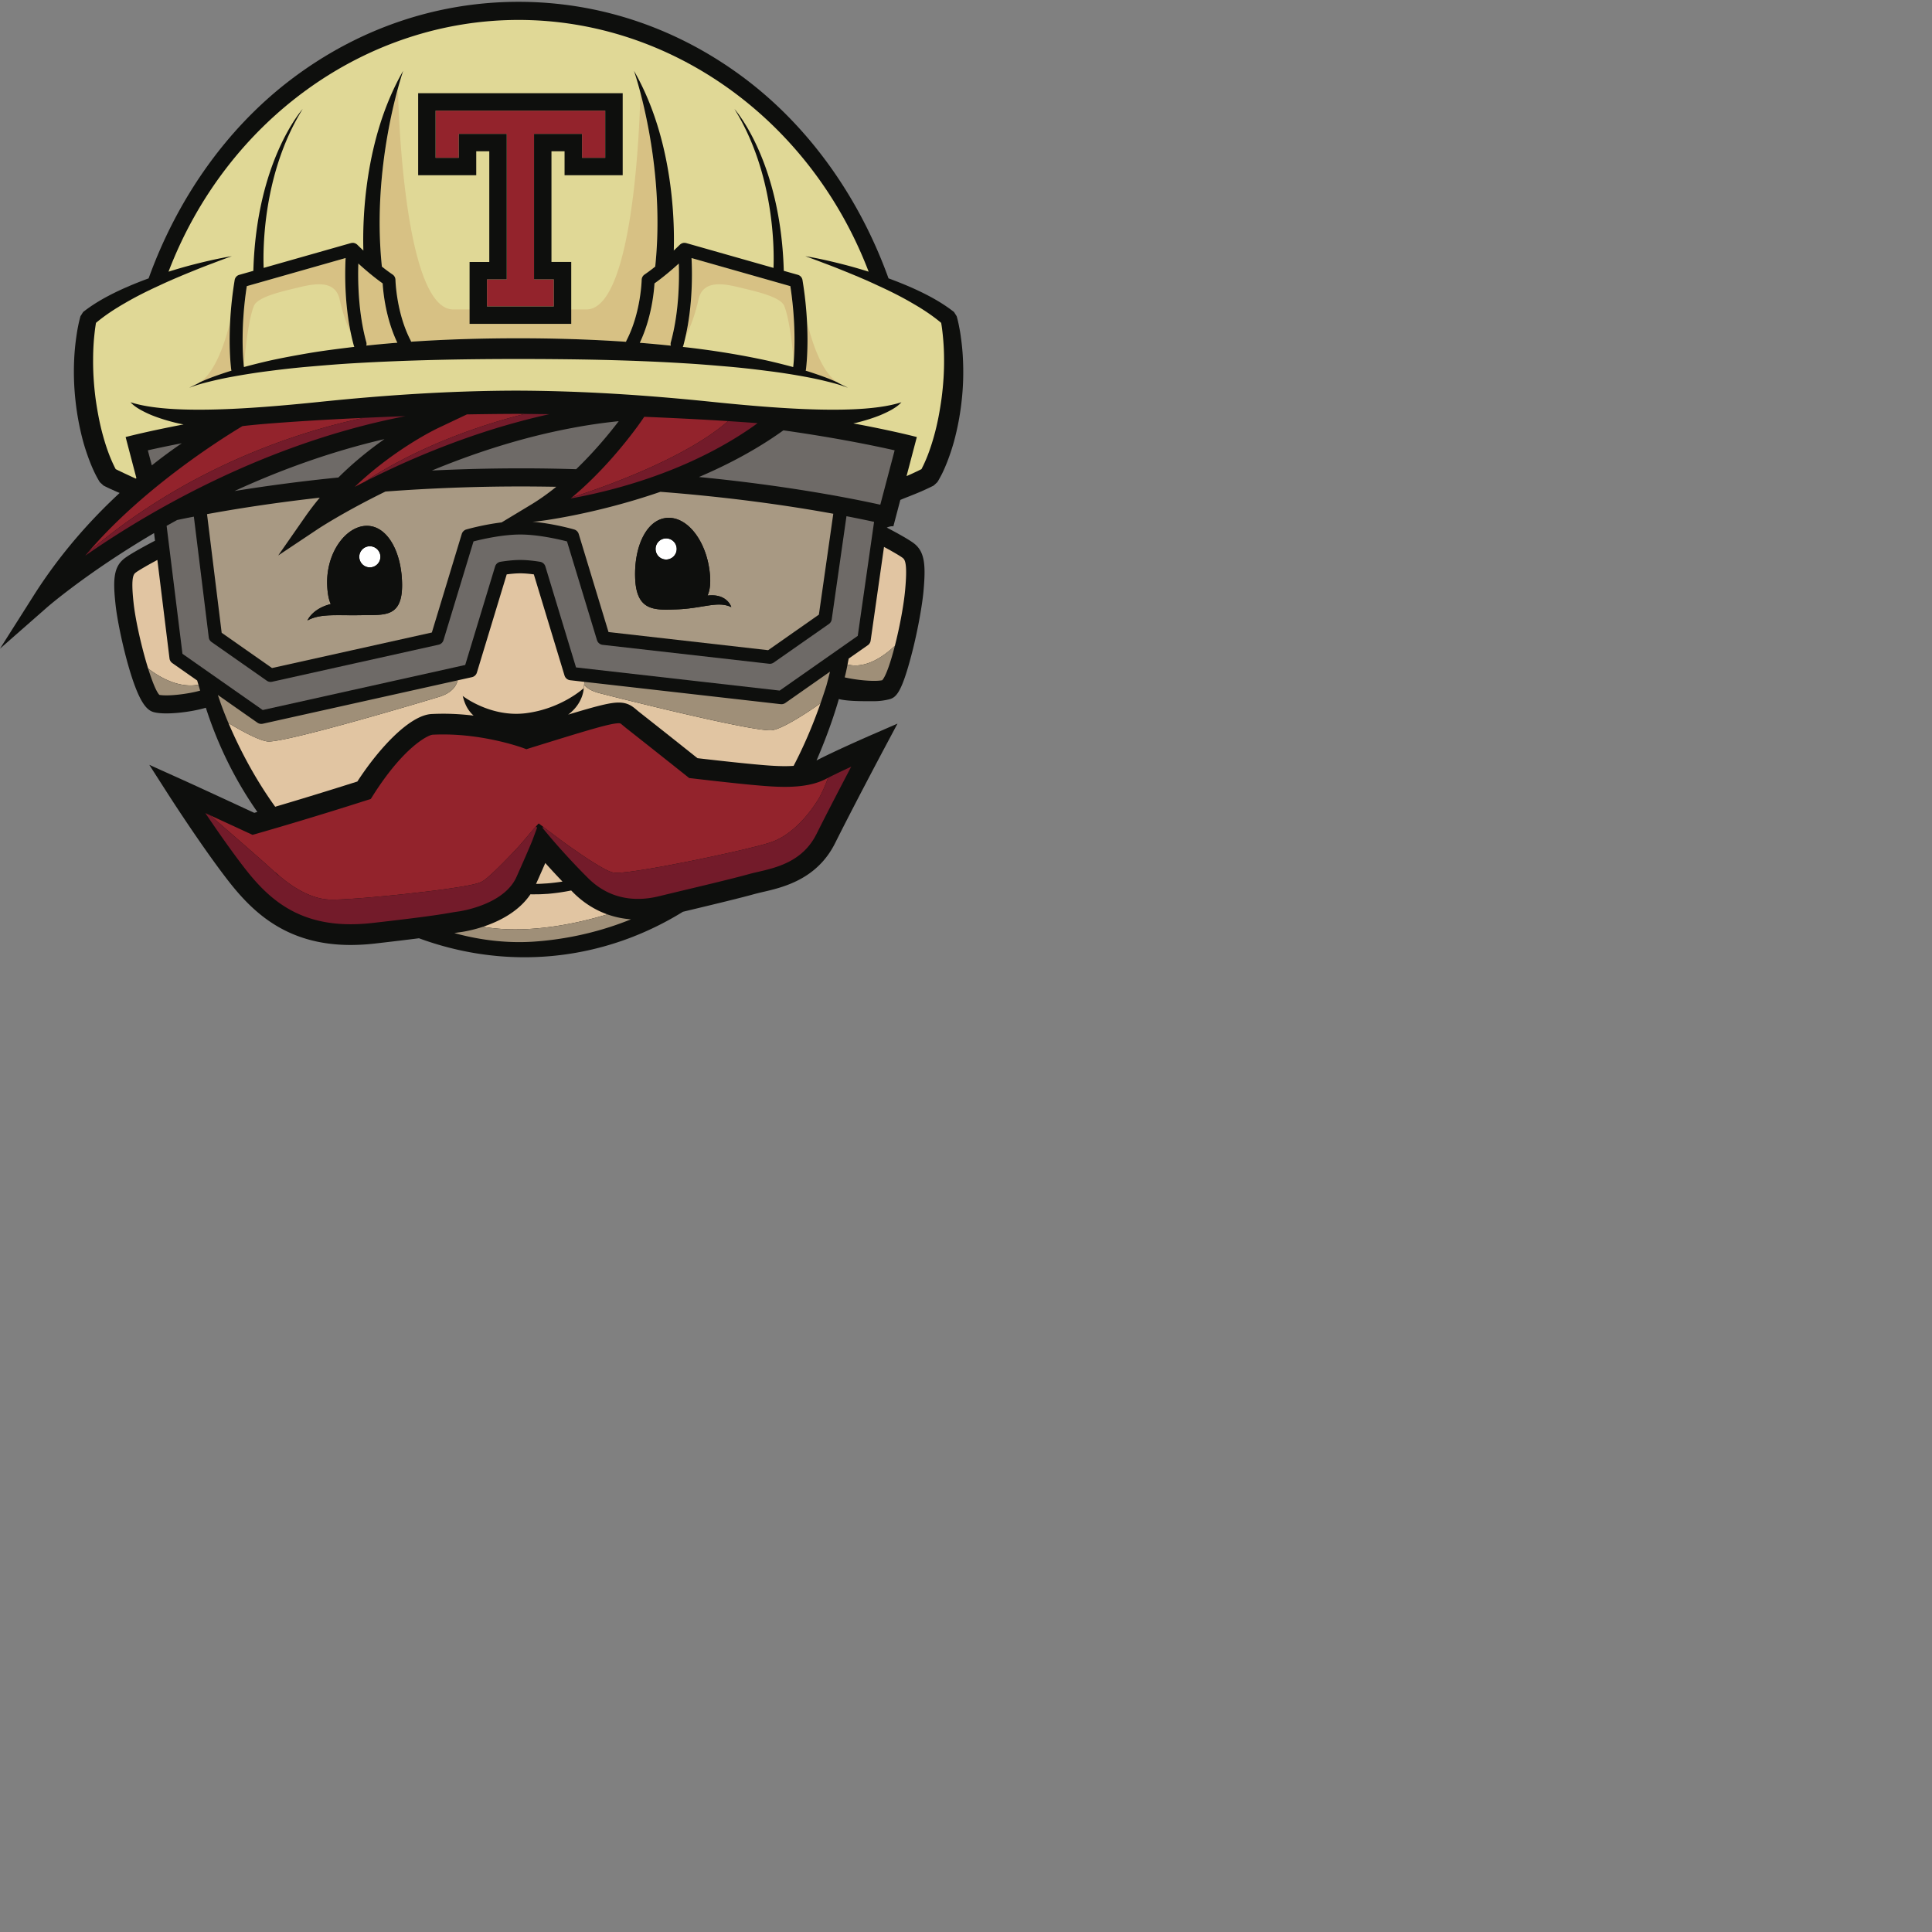 <svg xmlns="http://www.w3.org/2000/svg" version="1.1" viewBox="0 0 512 512" fill="currentColor"><rect x="0" y="0" width="512" height="512" fill="#808080" stroke="none"/><path fill="#0E0F0D" d="M254.646 89.417a35.37 35.37 0 0 0-.455-2.77a29.074 29.074 0 0 0-.66-2.837l-.711-1.128c-2.929-2.3-6.089-4.038-9.297-5.574c-2.648-1.25-5.338-2.34-8.06-3.344c-7.585-21.051-20.624-39.717-37.768-52.723C179.975 7.598 159.133.482 137.427.482c-21.707 0-42.55 7.116-60.27 20.56C60.012 34.047 46.972 52.714 39.388 73.77c-2.715 1-5.41 2.093-8.054 3.338c-3.214 1.536-6.372 3.274-9.301 5.574l-.713 1.128a39.566 39.566 0 0 0-.661 2.836c-.184.912-.322 1.84-.454 2.77a62.163 62.163 0 0 0-.534 5.552A69.783 69.783 0 0 0 20 106.116a70.724 70.724 0 0 0 2.064 10.986a59.073 59.073 0 0 0 1.795 5.354c.344.886.72 1.766 1.137 2.645c.206.437.43.864.66 1.311c.509.892.602 1.066.816 1.383l.962.886c.627.322 1.146.567 1.713.836l1.657.743c.307.126.595.25.908.376c-7.525 6.957-15.697 15.995-22.774 27.165L0 171.9l12.547-11.013c.213-.186 10.734-9.294 28.28-19.612l.246 2.017c-1.148.597-6.665 3.492-8.305 4.864c-2.718 2.257-2.85 5.76-2.122 12.295c.373 3.35 1.629 9.852 3.323 15.814c2.918 10.259 5.057 12.073 6.935 12.498c.847.203 1.94.296 3.17.296c3.361 0 7.666-.654 10.475-1.502c3.295 10.246 7.962 19.496 13.652 27.614c-.275.074-.546.163-.821.241c-3.422-1.587-15.388-7.13-19.41-8.938l-8.405-3.784l4.971 7.762c.362.56 8.943 13.94 15.948 22.958c6.553 8.41 15.525 17.019 32.455 17.019a58.4 58.4 0 0 0 6.367-.374c5.048-.58 8.842-1.035 11.726-1.405c17.772 6.53 37.369 6.932 55.966-.115a81.884 81.884 0 0 0 13.985-6.907c7.17-1.722 15.013-3.59 18.887-4.679a75.842 75.842 0 0 1 2.208-.544c5.398-1.241 14.42-3.335 19.23-12.958c4.848-9.709 12.753-24.586 12.836-24.738l3.697-6.94l-7.203 3.131c-.385.175-9.511 4.149-14.252 6.634c3.294-7.584 5.235-13.862 5.911-16.273c2.655.64 6.591.558 9.486.558c1.423 0 2.887-.248 3.837-.49c1.882-.478 3.335-1.728 6.067-12.314c1.591-6.153 2.732-12.853 3.045-16.297c.605-6.702.409-10.294-2.326-12.561c-1.363-1.126-5.363-3.28-7.397-4.34c1.138-.487 1.696-.344 1.74-.332l1.846-7.003c.65-.278 1.338-.557 2.12-.857c1.115-.444 2.23-.885 3.346-1.366l1.647-.743c.574-.269 1.09-.513 1.718-.836l.962-.886c.208-.317.32-.491.447-.733c.61-1.097.825-1.524 1.028-1.96c.417-.88.787-1.76 1.137-2.646a58.714 58.714 0 0 0 1.792-5.354a70.577 70.577 0 0 0 2.067-10.986c.415-3.7.508-7.427.322-11.148a58.692 58.692 0 0 0-.535-5.551"/><path fill="#E1C5A2" d="M149.066 233.63c-1.36.204-2.72.37-4.064.478c-.875.043-1.793.13-2.63.13l-.312.008c1.05-2.34 1.848-4.16 2.449-5.538a194.7 194.7 0 0 0 4.557 4.922"/><path fill="#A89983" d="M147.416 129.004c-2.126 1.726-4.366 3.333-6.699 4.743l-7.781 4.694c-4.88.596-9.116 1.802-9.358 1.876c-.142.03-.276.097-.402.173a1.803 1.803 0 0 0-.805 1.018l-7.925 26.11l-42.357 9.42l-13.345-9.345l-3.88-31.44c7.579-1.392 17.71-2.998 29.88-4.364a72.312 72.312 0 0 0-3.77 4.918l-7.245 10.399l10.551-7.033c.16-.11 6.874-4.53 17.864-9.908a482.942 482.942 0 0 1 35.979-1.35c3.16 0 6.254.038 9.293.09m-65.93 35.42c3.01-1.627 6.41-1.388 11.733-1.376c.567.01 1.158.004 1.77-.012c.525 0 1.05-.01 1.607-.026c5.486-.055 10.043.464 9.96-8.142c-.081-8.607-3.907-15.568-9.389-15.514c-5.48.049-10.786 7.103-10.458 15.706c.087 2.24.42 3.859.946 5.022c-4.777 1.201-6.1 4.156-6.17 4.342M220.83 136.15l-3.814 26.733l-13.453 9.422l-42.302-4.808l-7.893-25.99a1.778 1.778 0 0 0-1.208-1.191c-.26-.079-5.497-1.576-11.049-2.056l1.016-.067c.875-.066 15.463-1.852 32.888-7.856c19.29 1.48 35.048 3.847 45.816 5.813m-27.027 24.745c-.055-.208-1.216-3.666-6.308-3.059c.584-1.28.848-3.007.663-5.377c-.672-8.59-5.674-15.417-11.15-15.224c-5.482.19-8.988 7.311-8.685 15.93c.302 8.598 4.896 8.539 10.378 8.343c7.362-.14 11.404-2.4 15.102-.613"/><path fill="#FFF" d="M179.33 145.43a2.802 2.802 0 0 1-2.748 2.851a2.797 2.797 0 0 1-2.847-2.75a2.795 2.795 0 0 1 2.744-2.85a2.79 2.79 0 0 1 2.851 2.75m-78.517 2.059a2.801 2.801 0 0 1-2.722 2.87a2.801 2.801 0 0 1-2.884-2.727a2.798 2.798 0 0 1 2.732-2.87a2.803 2.803 0 0 1 2.874 2.727"/><path fill="#E1C5A2" d="M239.295 147.91c-.661-.546-2.87-1.808-5.023-2.972l-3.545 24.85a1.815 1.815 0 0 1-.744 1.2l-5.073 3.548c-.12.6-.214 1.101-.304 1.57c4.984 1.227 9.825-2.367 12.543-4.96c1.257-4.896 2.352-10.708 2.73-14.868c.579-6.448.067-7.832-.584-8.367m-78.343 94.406c-3.291-1.17-6.308-3.08-8.934-5.676c-.219-.223-.427-.438-.647-.656a53.717 53.717 0 0 1-6.223.894c-.892.04-1.743.116-2.673.116l-1.376.012l-.53-.012c-3.146 4.672-8.434 7.24-12.578 8.607c12.31 2.112 25.855-1.12 32.961-3.285M52.585 181.459c-.11-.375-.226-.746-.333-1.122l-6.59-4.613a1.79 1.79 0 0 1-.743-1.239l-3.213-26.094c-2.378 1.269-5.127 2.835-5.858 3.448c-.636.525-1.121 1.863-.434 8.08c.522 4.675 2.164 11.856 3.841 17.237c3.337 2.553 8.252 5.243 13.33 4.303m98.517-1.191a1.774 1.774 0 0 1-1.498-1.253l-8.132-26.799c-1.364-.178-2.574-.278-3.596-.278c-1.026 0-2.23.1-3.592.278l-7.905 26.028a1.778 1.778 0 0 1-1.313 1.212l-3.78.842c-.32 1.335-1.408 3.294-4.913 4.368c-5.656 1.725-41.461 12.398-45.544 11.817c-2.384-.334-6.92-2.837-10.275-4.86c-1.343-3.162-2.086-5.311-2.256-5.821v-.01l-.01.01c.475 1.388 5.147 14.837 14.64 27.992c10.177-2.999 18.967-5.795 21.778-6.684c5.724-8.828 13.88-17.587 19.672-17.886a62.45 62.45 0 0 1 3.064-.08c2.838 0 5.547.201 8.062.499c-2.136-1.939-2.574-4.206-2.884-5.213c0 0 7.397 5.786 16.806 4.569c9.424-1.206 15.27-6.633 15.27-6.633l.185-1.669z"/><path fill="#E1C5A2" d="M158.75 183.66c-1.952-.505-3.181-1.31-3.96-2.15l-.096.856s-.032 3.955-4.13 7.019c7.891-2.39 11.154-3.2 13.389-3.2c2.46 0 3.676 1.027 4.743 1.929c.202.168.404.345.646.534a3228.139 3228.139 0 0 1 15.497 12.28c2.47.285 10.311 1.182 15.246 1.632c2.841.265 5.415.479 7.935.479c.808 0 1.572-.028 2.295-.077c2.602-4.984 4.998-10.496 7.13-16.574c-2.918 2.047-9.567 6.527-12.683 7.104c-4.052.759-40.297-8.35-46.012-9.832"/><path fill="#E0D896" d="M249.954 89.941a59.265 59.265 0 0 0-.267-2.563a30.121 30.121 0 0 0-.271-1.819c-2.289-1.925-4.892-3.64-7.6-5.192c-2.933-1.722-6.004-3.253-9.14-4.678c-3.108-1.47-6.308-2.799-9.519-4.094a155.678 155.678 0 0 0-4.85-1.885c-1.62-.633-3.253-1.223-4.893-1.82c3.437.571 6.846 1.357 10.23 2.226c2.201.562 4.388 1.201 6.56 1.885c-15.465-40.407-52.422-66.718-92.778-66.718c-40.361 0-77.316 26.312-92.77 66.718c2.17-.684 4.362-1.323 6.553-1.885c3.38-.87 6.792-1.655 10.235-2.225c-1.65.596-3.28 1.186-4.908 1.82a168.65 168.65 0 0 0-4.842 1.884c-3.213 1.295-6.406 2.624-9.525 4.094c-3.125 1.425-6.195 2.956-9.132 4.678c-2.709 1.552-5.306 3.267-7.6 5.192a54.427 54.427 0 0 0-.27 1.819a83.896 83.896 0 0 0-.271 2.563a65.392 65.392 0 0 0-.22 5.182c-.037 3.463.198 6.927.634 10.35c.476 3.437 1.105 6.851 2.036 10.154a54.027 54.027 0 0 0 1.584 4.856a42.3 42.3 0 0 0 1.504 3.422l.222.42c.253.127.52.262.77.383l1.536.733c.858.394 2.046.957 3.027 1.395c.055-.05.11-.1.154-.148l-2.852-10.865c.606-.163 6.022-1.563 15.356-3.344a45.4 45.4 0 0 1-2.257-.48c-2.125-.532-4.223-1.176-6.258-1.996a28.746 28.746 0 0 1-2.945-1.426c-.945-.546-1.874-1.159-2.597-1.978c10.253 3.35 31.446 1.836 50.286-.114c17.225-1.777 34.502-2.924 51.861-2.963c17.355.039 34.638 1.186 51.854 2.963c18.848 1.95 40.04 3.464 50.292.114c-.715.82-1.65 1.432-2.587 1.978c-.954.535-1.949 1-2.955 1.426c-2.033.82-4.123 1.464-6.251 1.996c-.316.075-.635.141-.95.212c10.24 1.898 16.198 3.443 16.83 3.611l-2.726 10.35c.554-.24 1.11-.48 1.644-.732l1.54-.733c.253-.121.516-.256.777-.383l.207-.42c.186-.355.367-.727.534-1.103c.345-.75.674-1.532.974-2.319a55.849 55.849 0 0 0 1.586-4.856c.933-3.303 1.562-6.718 2.031-10.154c.445-3.423.68-6.887.648-10.35a62.848 62.848 0 0 0-.23-5.181"/><path fill="#D7C184" d="M179.887 69.842c.158 4.622.045 13.01-2.11 20.858c-.087.3-.075.613 0 .903a339.6 339.6 0 0 0-8.228-.76c3.076-6.45 3.748-13.318 3.898-15.739c2.364-1.677 4.715-3.694 6.44-5.262m-78.473 5.262c.143 2.42.815 9.272 3.89 15.723c-2.743.217-5.486.469-8.223.76c.074-.278.08-.586 0-.886c-2.15-7.836-2.264-16.224-2.116-20.858c1.733 1.567 4.078 3.584 6.449 5.261m112.16 22.902a1.697 1.697 0 0 1-.057.23c.301.087.596.175.897.273c2.536.831 5.075 1.7 7.5 2.82c-4.048-2.63-6.615-10.217-8.046-16.017c.394 7.592-.257 12.407-.294 12.694M91.59 68.383L65.406 75.83c-1.568 10.185-1.09 17.963-.838 20.662l.133-.08s.853-11.094 2.592-15.352c.896-2.186 6.377-3.58 10.555-4.579c4.188-.994 10.865-2.988 12.161 2.891c.8 3.633 1.902 6.654 2.958 8.882c-1.682-8.077-1.575-15.975-1.377-19.871m91.67 0c.214 4.048.313 12.415-1.585 20.815c1.19-2.282 2.511-5.648 3.432-9.826c1.294-5.879 7.971-3.885 12.158-2.89c4.187.999 9.661 2.392 10.557 4.578c1.476 3.604 2.31 12.1 2.53 14.628c.249-3.249.525-10.551-.902-19.859zm-82.054 2.267a45.28 45.28 0 0 0 2.85 2.11c.457.318.737.836.747 1.394c.006.087.202 8.714 4.016 16.06c.055.11.094.23.131.344c9.482-.645 18.992-.906 28.478-.912c9.492.006 18.996.285 28.473.934c.038-.125.073-.246.14-.366c3.808-7.346 4.013-15.973 4.013-16.06a1.74 1.74 0 0 1 .753-1.394a44.62 44.62 0 0 0 2.742-2.037l.12-.336c1.982-19.297-1.654-37.08-3.965-45.866c-.122 6.008-1.546 57.486-14.32 57.486h-35.258c-13.565 0-14.656-58.04-14.656-58.04l-.699 2.061c-2.314 9.255-5.491 26.266-3.566 44.622M61.337 98.231c-.012-.075-.033-.148-.05-.225c-.042-.287-.696-5.108-.302-12.707c-1.432 5.804-4.006 13.404-8.06 16.033c2.425-1.125 4.975-1.996 7.515-2.828c.296-.093.6-.181.897-.273"/><path fill="#9F8F78" d="M224.607 176.106a56.263 56.263 0 0 1-.75 3.406c2.908.678 7.662 1.204 9.935.76c.973-1.057 2.23-4.723 3.358-9.127c-2.718 2.594-7.56 6.188-12.543 4.96M120.404 247.28c6.945 1.902 14.039 2.727 21.028 2.264c7.012-.477 16.115-1.99 25.778-5.913a23.9 23.9 0 0 1-6.258-1.313c-7.106 2.166-20.65 5.398-32.96 3.286c-3.26 1.073-5.814 1.406-6.063 1.437c-.514.059-.94.13-1.525.24m-67.36-64.265c-.16-.517-.307-1.038-.46-1.557c-5.078.94-9.993-1.75-13.327-4.301c1.08 3.454 2.169 6.169 2.984 6.994c2.515.44 8.078-.332 10.803-1.136m7.509 8.607c3.354 2.023 7.89 4.527 10.275 4.86c4.083.58 39.888-10.092 45.544-11.817c3.504-1.074 4.594-3.033 4.914-4.368L69.63 191.8a2.374 2.374 0 0 1-.387.039h-.006c-.356 0-.713-.11-1.017-.321l-2.012-1.404l-6.034-4.226v-.009l-2.435-1.7c.042.138.092.275.137.411c.138.401.274.807.42 1.201v.01c.17.51.913 2.66 2.256 5.82m158.455-9.921c.33-1.22.654-2.455.949-3.702l-1.793 1.26l-4.827 3.38l-5.221 3.66a1.83 1.83 0 0 1-.9.32a1.807 1.807 0 0 1-.318-.007l-52.016-5.914l-.088.811c.778.841 2.007 1.646 3.958 2.151c5.715 1.482 41.959 10.59 46.011 9.83c3.116-.576 9.767-5.056 12.682-7.103c.025-.071.05-.14.073-.21a177.567 177.567 0 0 0 1.49-4.477"/><path fill="#6E6A67" d="M163.97 111.62c-.41.53-.858 1.11-1.34 1.715c-2.47 3.122-5.892 7.104-9.945 11.011a464.67 464.67 0 0 0-14.559-.229c-8.247 0-16.154.217-23.662.578c10.613-4.398 23.357-8.698 37.16-11.278a142.87 142.87 0 0 1 12.346-1.798m-62.086 4.75c-3.793 2.662-8.066 6.054-12.213 10.174a462.456 462.456 0 0 0-27.525 3.584c11.748-5.397 25.158-10.37 39.738-13.758m129.756 21.925l-4.324 30.217l-20.694 14.5l-53.97-6.137l-8.12-26.756a1.778 1.778 0 0 0-1.415-1.24c-1.998-.323-3.765-.48-5.241-.48c-1.48 0-3.246.157-5.257.48a1.8 1.8 0 0 0-1.411 1.24l-7.922 26.105l-53.665 11.94l-21.268-14.897l-4.197-33.913a670.57 670.57 0 0 1 2.78-1.541c1.319-.284 2.8-.584 4.438-.895l3.95 32.001c.055.497.335.94.746 1.226l14.635 10.253c.294.203.655.318 1.008.318c.131 0 .257-.018.395-.044l44.122-9.816a2.18 2.18 0 0 0 .44-.161a1.77 1.77 0 0 0 .865-1.056l7.951-26.16c2.131-.545 7.592-1.825 12.389-1.825c4.788 0 10.247 1.28 12.384 1.825l7.946 26.16a1.78 1.78 0 0 0 1.496 1.25l44.13 5.014c.423.05.859-.068 1.21-.314l14.64-10.234a1.82 1.82 0 0 0 .733-1.208l3.908-27.345c2.934.562 5.387 1.077 7.318 1.493m5.448-18.953l-3.8 14.411c-7.769-1.714-24.83-5.077-48.055-7.34c7.585-3.235 15.312-7.288 22.373-12.366c13.82 1.952 23.967 4.048 29.482 5.295m-197.912 0l1.056 3.99a133.31 133.31 0 0 1 7.945-5.862a280.82 280.82 0 0 0-9.001 1.872"/><path fill="#93232C" d="M188.184 111.304a1141.9 1141.9 0 0 0-17.449-.849a91.534 91.534 0 0 1-2.005 2.843c-3.118 4.218-9.264 11.908-17.143 18.506c5.928-1.878 29.444-9.767 41.355-20.207a687.837 687.837 0 0 0-4.758-.293m-42.618-1.536l.024-.006c-2.95-.038-5.902-.07-8.847-.081h-.006c-4.339.012-8.667.067-13.006.142l-8 3.792a.476.476 0 0 0-.118.067c-1.204.584-11.706 5.884-21.594 15.339c.865-.456 1.782-.928 2.727-1.407c5.408-3.634 19.831-12.239 42.259-17.91c2.187.013 4.375.026 6.56.064m-49.16.966c-3.704.171-7.41.361-11.11.57c-4.292.24-8.57.53-12.845.852c-2.132.164-4.267.346-6.381.568c-.614.06-1.214.126-1.815.203c-5.586 3.339-26.964 16.76-41.652 34.324c.253-.305.514-.606.773-.907c27.193-23.2 57.006-32.23 73.03-35.61m123.023 95.406l-.49.252c-2.727 1.434-6.3 2.135-10.918 2.135c-2.749 0-5.445-.23-8.433-.5c-5.966-.546-16.066-1.734-16.169-1.753l-.772-.081l-.611-.493c-.093-.061-8.936-7.115-16.086-12.736c-.292-.236-.554-.46-.794-.65c-.754-.645-.754-.645-1.204-.645c-2.295 0-8.962 2.07-23.563 6.593l-.896.287l-.887-.337c-.1-.025-9.678-3.577-21.16-3.577c-.94 0-1.878.023-2.79.068c-1.149.059-7.602 3.125-15.86 16.18l-.529.842l-.95.304c-.138.045-14.344 4.629-29.412 8.938l-.972.275l-.93-.429c-.097-.033-5.981-2.77-11.589-5.34c.413.192.829.38 1.243.572c5.536 4.778 16.137 13.968 17.314 15.241c.163.183.39.407.66.661a28.583 28.583 0 0 1-.798-.949l-.01-.01l.001.001c2.442 2.315 5.168 4.316 8.146 5.724c1.486.698 3.044 1.239 4.628 1.502c.799.13 1.574.196 2.383.196c.819 0 1.656-.024 2.492-.065c3.312-.17 6.655-.424 9.99-.747c3.33-.3 6.663-.633 9.99-1.037c3.323-.358 6.646-.776 9.94-1.287c1.65-.24 3.29-.513 4.892-.868c.787-.186 1.607-.391 2.23-.671c.569-.272 1.258-.819 1.864-1.34c1.24-1.067 2.437-2.25 3.622-3.43a151.594 151.594 0 0 0 3.504-3.624c1.951-2.043 3.623-4.213 5.512-6.316c.242-.262.489-.54.74-.81c0 .005 0 .005.004.005l.022.025c.394.283.787.57 1.172.872c2.273 1.695 4.62 3.53 6.884 5.114c2.919 2.051 5.874 4.106 8.931 5.816c.763.425 1.552.822 2.305 1.071c.098.036.18.053.255.064c.056.034.257.066.28.066c.149.022.348.032.54.045a21.7 21.7 0 0 0 1.265-.033c1.724-.12 3.473-.371 5.224-.645c3.495-.545 7-1.174 10.484-1.872a357.33 357.33 0 0 0 10.446-2.155a280.093 280.093 0 0 0 10.392-2.418c1.711-.461 3.424-.886 4.951-1.619c1.56-.726 3.007-1.722 4.34-2.864c2.69-2.291 4.951-5.131 6.83-8.224l-.005.01a37.035 37.035 0 0 0 2.352-5.334M154.242 41.817h6.149v-12.49h-44.96v12.49h6.15v-6.343h12.713v38.575h-5.234v7.16h17.7v-7.16h-5.235V35.474h12.717z"/><path fill="#731B2A" d="M200.762 112.15a.071.071 0 0 0-.036-.011a708.54 708.54 0 0 0-7.64-.533l-.146-.009c-11.912 10.44-35.426 18.329-41.355 20.207c-.115.098-.228.196-.343.292c7.632-1.374 19.032-4.098 30.864-9.337c5.819-2.576 11.742-5.757 17.376-9.69c.435-.302.857-.618 1.28-.919m-61.757-2.447c-22.428 5.67-36.851 14.275-42.26 17.909a226.918 226.918 0 0 1 15.248-7.06a308.696 308.696 0 0 1 1.873-.772c.196-.08.39-.16.587-.239c.519-.21 1.044-.417 1.571-.628c.294-.114.584-.23.88-.344c.474-.186.953-.37 1.435-.555c.361-.137.722-.275 1.087-.41c.442-.17.887-.336 1.336-.5c.419-.155.844-.308 1.265-.46c.416-.152.829-.3 1.248-.45c.477-.168.958-.334 1.442-.503c.382-.131.762-.264 1.146-.395c.566-.19 1.136-.38 1.709-.568c.315-.104.627-.208.943-.311c.896-.29 1.802-.578 2.714-.857c1.99-.611 4.023-1.194 6.09-1.755a176.898 176.898 0 0 1 8.247-2.038c-2.186-.037-4.374-.05-6.561-.064m-42.6 1.031c-16.024 3.38-45.837 12.41-73.03 35.61c-.259.301-.52.601-.773.907c13.823-9.61 37.583-23.894 66.957-32.584c.947-.28 1.903-.553 2.861-.823a189.317 189.317 0 0 1 15.048-3.562c-3.685.131-7.374.284-11.063.452m128.317 92.844a68.936 68.936 0 0 0-.842.393c-.153.07-.3.14-.454.21l-.364.173l-.556.265c-.076.039-.157.075-.236.116c-.211.1-.42.197-.623.298l-.137.068c-.223.11-.445.217-.66.324l-.069.033c-.478.236-.93.464-1.353.68a37.027 37.027 0 0 1-2.359 5.34l.01-.013c-.005.006-.01.01-.013.019c-1.876 3.08-4.135 5.912-6.818 8.2c-1.333 1.142-2.782 2.138-4.339 2.864c-1.53.733-3.242 1.157-4.952 1.619c-3.44.866-6.908 1.68-10.393 2.417a354.514 354.514 0 0 1-10.444 2.155a241.491 241.491 0 0 1-10.487 1.873c-1.749.274-3.497.525-5.223.644a20.45 20.45 0 0 1-1.263.033a6.696 6.696 0 0 1-.542-.045a1.04 1.04 0 0 1-.278-.065a1.05 1.05 0 0 1-.256-.065c-.755-.246-1.541-.647-2.305-1.07c-3.056-1.712-6.013-3.765-8.932-5.816c-2.26-1.585-4.612-3.42-6.884-5.115l-.198.281l.014.015c.141.128.284.246.425.37l-.01-.006c-.104-.078-.203-.154-.3-.224l1.905 2.272c.006.007.078.095.218.258c.972 1.142 5.04 5.861 9.87 10.653c3.677 3.645 8.113 5.486 13.202 5.486c1.737 0 3.563-.228 5.408-.667c1.706-.419 3.563-.861 5.465-1.321c5.641-1.342 11.89-2.839 16.038-3.916c.276-.073.545-.142.803-.211c.587-.155 1.119-.297 1.595-.429a45.104 45.104 0 0 1 2.45-.605c5.03-1.167 11.91-2.763 15.553-10.066a734.722 734.722 0 0 1 3.31-6.516a1452.445 1452.445 0 0 1 5.518-10.613c0-.002.002-.002.002-.002l.362-.692zm-82.379 15.754l-.327-.31c-1.89 2.104-3.563 4.274-5.512 6.318a151.594 151.594 0 0 1-3.504 3.623c-1.185 1.18-2.383 2.367-3.622 3.43c-.607.522-1.296 1.07-1.864 1.34c-.622.28-1.443.486-2.23.671c-1.6.356-3.242.628-4.892.869c-3.293.51-6.617.931-9.94 1.286c-3.327.404-6.66.738-9.99 1.037a224.65 224.65 0 0 1-9.99.749c-.836.038-1.673.064-2.492.064c-.809 0-1.586-.064-2.383-.197c-1.585-.262-3.143-.804-4.628-1.501c-2.977-1.408-5.703-3.41-8.146-5.724l.009.008c.33.406.693.787 1.04 1.174c-.084-.077-.164-.154-.242-.226c-.27-.253-.497-.477-.661-.66c-1.178-1.275-11.78-10.463-17.314-15.241c-.414-.193-.83-.38-1.243-.573a429.148 429.148 0 0 0 3.17 4.631a286.457 286.457 0 0 0 4.999 6.992a161.28 161.28 0 0 0 2.232 2.946c6.017 7.743 13.591 14.898 28.126 14.898c1.82 0 3.757-.112 5.745-.337c.463-.05.913-.102 1.356-.155c.426-.048.845-.095 1.251-.143c12.639-1.453 16.106-2.073 18.03-2.405c.498-.086.923-.161 1.383-.229c.179-.025.362-.054.556-.08c.07-.006 4.344-.555 8.522-2.588c2.88-1.398 5.712-3.5 7.097-6.607c3.498-7.825 4.209-9.695 4.237-9.765z"/><path fill="#0E0F0D" d="M176.582 148.282a2.805 2.805 0 0 0 2.748-2.85a2.791 2.791 0 0 0-2.853-2.75a2.795 2.795 0 0 0-2.745 2.852a2.8 2.8 0 0 0 2.85 2.748m17.221 12.613c-3.698-1.787-7.74.475-15.102.613c-5.482.196-10.076.255-10.378-8.344c-.303-8.618 3.203-15.74 8.684-15.93c5.477-.192 10.478 6.635 11.15 15.225c.186 2.37-.076 4.097-.662 5.377c5.092-.608 6.253 2.85 6.308 3.059M98.092 150.36a2.801 2.801 0 0 0 2.722-2.87a2.803 2.803 0 0 0-2.874-2.728a2.798 2.798 0 1 0 .152 5.597m8.464 4.507c.081 8.606-4.476 8.088-9.961 8.142a49.21 49.21 0 0 1-1.608.025c-.611.017-1.202.024-1.769.013c-5.324-.013-8.723-.25-11.734 1.376c.07-.186 1.394-3.14 6.17-4.345c-.527-1.163-.858-2.781-.945-5.02c-.329-8.602 4.978-15.656 10.458-15.706c5.481-.054 9.307 6.908 9.389 15.515m103.798-59.178a41.646 41.646 0 0 1-.15 1.586a188.413 188.413 0 0 0-6.545-1.64c-7.24-1.59-14.569-2.769-21.934-3.61c-.254-.033-.513-.05-.773-.082c.05-.11.095-.219.128-.328c.22-.804.412-1.609.595-2.415c1.898-8.4 1.799-16.766 1.585-20.815l26.19 7.447c1.427 9.307 1.15 16.608.904 19.857M177.778 90.7c-.088.3-.076.613 0 .903a339.6 339.6 0 0 0-8.229-.76c3.076-6.45 3.748-13.318 3.898-15.739c2.364-1.677 4.714-3.694 6.44-5.262c.158 4.622.045 13.01-2.11 20.858m-80.697.886c.074-.278.08-.586 0-.886c-2.15-7.837-2.264-16.224-2.116-20.858c1.732 1.568 4.077 3.585 6.449 5.262c.143 2.42.815 9.272 3.89 15.723c-2.743.216-5.485.469-8.223.76m-3.955.432c-3.674.448-7.352.911-11.012 1.518c-3.65.625-7.301 1.289-10.92 2.093c-2.195.51-4.37 1.05-6.547 1.639c-.02-.172-.047-.437-.078-.778c-.252-2.7-.73-10.476.838-20.662L91.59 68.38c-.198 3.897-.305 11.794 1.378 19.87c.234 1.122.5 2.244.806 3.36c.034.11.078.22.126.318c-.263.033-.515.056-.775.089m131.265 10.574c-.223-.107-.443-.216-.654-.32c-.324-.156-.683-.334-1.094-.534a6.786 6.786 0 0 1-.73-.41c-2.423-1.12-4.963-1.988-7.499-2.82c-.3-.098-.596-.186-.896-.274a1.88 1.88 0 0 0 .057-.229c.037-.287.688-5.103.295-12.694a99.855 99.855 0 0 0-1.204-11.109a1.724 1.724 0 0 0-1.222-1.372l-3.733-1.056c-.803-28.886-12.696-42.46-13.068-42.881c10.624 17.1 10.531 37.379 10.346 42.105l-23.144-6.579c-.017 0-.032 0-.054-.01a2.186 2.186 0 0 0-.297-.044c-.022 0-.047-.004-.085-.004a1.436 1.436 0 0 0-.378.032c-.018 0-.038.017-.062.017a1.281 1.281 0 0 0-.3.103c-.036.017-.069.04-.102.05c-.078.053-.154.097-.23.152c-.017.012-.04.022-.056.038c-.023.016-.03.033-.044.044c-.022.023-.048.038-.066.055c-.022.023-.645.633-1.613 1.547c.068-2.165.085-5.478-.161-9.523l-.075-1.167c-.728-10.163-3.13-24.438-10.309-36.935c.062.18.772 2.253 1.69 5.746c2.31 8.786 5.948 26.569 3.965 45.866c-.01.088-.016.175-.025.264c-.03.025-.063.048-.094.072a44.977 44.977 0 0 1-2.743 2.037a1.745 1.745 0 0 0-.755 1.394c0 .087-.203 8.714-4.01 16.06c-.068.12-.103.241-.142.366c-9.476-.65-18.98-.927-28.472-.934c-9.487.006-18.996.267-28.478.912c-.038-.115-.076-.235-.131-.345c-3.814-7.345-4.01-15.972-4.016-16.06a1.734 1.734 0 0 0-.748-1.393a44.85 44.85 0 0 1-2.849-2.11c-1.926-18.357 1.252-35.367 3.565-44.623c1.098-4.394 2.004-7.05 2.076-7.253C96.429 36.899 96.068 58.77 96.299 66.398c-.985-.914-1.596-1.523-1.612-1.547c-.018-.017-.05-.032-.072-.055l-.037-.045c-.018-.015-.039-.025-.061-.037a2.16 2.16 0 0 0-.23-.141c-.038-.021-.066-.044-.11-.061a.838.838 0 0 0-.283-.093c-.028-.01-.049-.027-.067-.027a1.544 1.544 0 0 0-.384-.032c-.032 0-.066.004-.098.004c-.094.01-.185.021-.283.044c-.023.01-.034.01-.056.01L69.87 70.997c-.186-4.727-.286-25.006 10.338-42.105c-.368.423-12.259 13.998-13.068 42.884l-3.715 1.055a1.708 1.708 0 0 0-1.234 1.374A100.646 100.646 0 0 0 60.985 85.3c-.392 7.6.26 12.42.302 12.707c.017.076.038.15.05.225c-.296.092-.601.18-.897.273c-2.54.832-5.089 1.704-7.514 2.828a6.68 6.68 0 0 1-.684.386l-.038.021c-.413.2-.772.378-1.096.534l-.569.278c-.12.07-.244.13-.362.201c1.717-.674 3.493-1.166 5.267-1.602a97.486 97.486 0 0 1 5.366-1.176c3.603-.67 7.214-1.252 10.848-1.694c3.624-.476 7.263-.869 10.908-1.174c3.646-.311 7.286-.618 10.94-.829c14.613-.865 29.264-1.138 43.92-1.143c14.661.01 29.31.24 43.921 1.138c3.656.211 7.295.516 10.947.825c3.65.31 7.277.708 10.9 1.184c3.635.437 7.253 1.016 10.85 1.69a90.79 90.79 0 0 1 5.359 1.179c1.788.437 3.554.929 5.275 1.603c-.096-.058-.194-.108-.287-.162"/><path fill="#0E0F0D" d="M141.525 35.474v38.575h5.235v7.16h-17.7v-7.16h5.234V35.474H121.58v6.344h-6.147v-12.49h44.958v12.49h-6.148v-6.345zm23.495 10.962V24.703h-54.205v21.733h15.393v-6.344h3.458v29.33h-5.222V85.82h26.94v-16.4h-5.24V40.09h3.471v6.345z"/></svg>